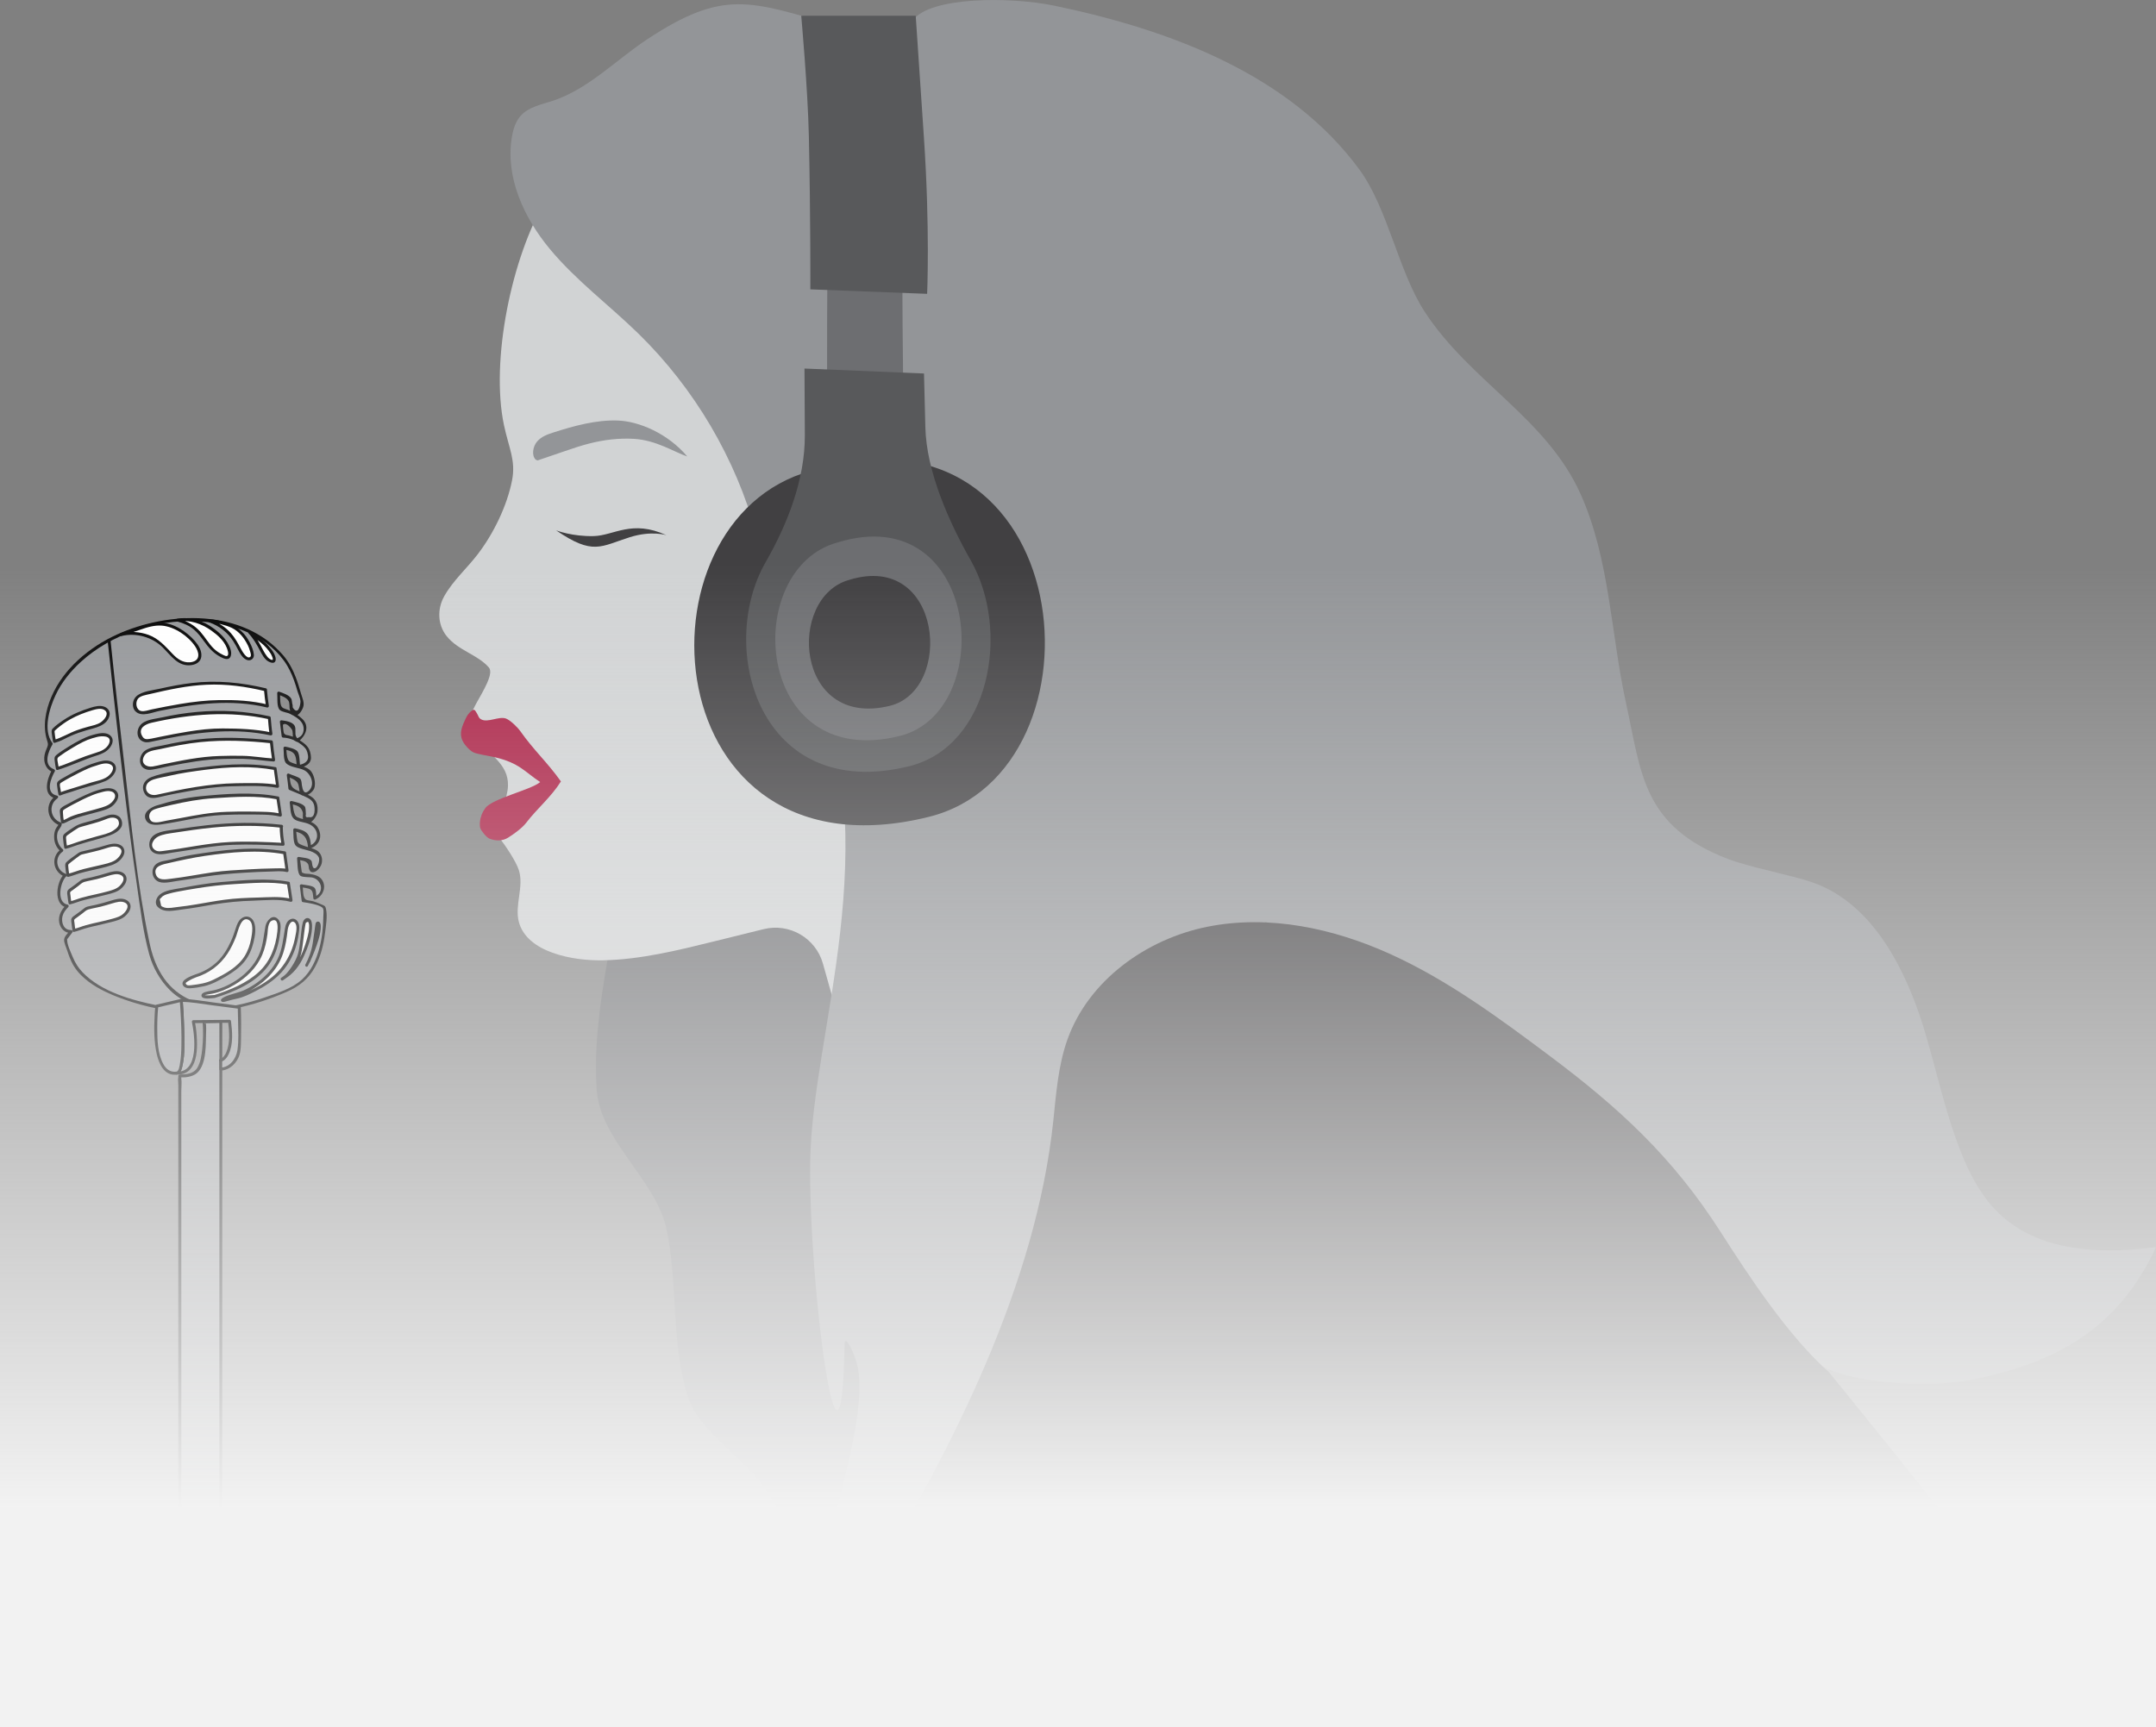 <svg width="468" height="375" viewBox="0 0 468 375" fill="none" xmlns="http://www.w3.org/2000/svg">
<rect x="0" y="0" width="468" height="375" fill="#808080" stroke="none"/>
<path d="M181.589 344.522C173.524 337.4 171.688 330.612 165.331 322.08C161.401 316.793 151.924 310.403 149.65 304.129C145.592 292.927 147.198 278.415 144.668 266.802C142.33 256.114 130.323 247.632 129.539 236.739C128.217 218.467 134.74 199.541 135.704 181.218C153.477 181.153 171.251 181.731 188.974 182.924C190.322 183.014 191.799 183.168 192.762 184.117C193.841 185.182 193.905 186.863 193.905 188.377C193.828 228.296 193.764 268.214 193.687 308.119C193.661 320.938 192.698 335.732 182.386 343.354" fill="#6D6E71"/>
<path d="M96.958 138.117C94.968 135.641 94.878 132.189 96.445 129.418C98.345 126.056 101.312 123.438 103.662 120.384C107.117 115.893 110.057 109.863 111.149 104.307C111.997 99.97 110.481 97.378 109.402 92.335C106.41 78.259 111.098 55.663 118.533 43.332C123.324 35.377 130.901 37.969 138.722 32.939C142.51 30.501 147.454 29.346 150.973 26.69C154.903 23.739 156.855 22.122 162.249 22.263C171.251 22.494 180.215 23.713 188.948 25.895C192.929 26.895 196.872 28.089 200.558 29.898C209.701 34.389 215.429 42.088 222.544 48.978C229.145 55.368 232.201 63.875 235.515 72.344C237.685 77.874 239.855 83.43 241.165 89.23C242.809 96.518 243.066 104.037 242.976 111.505C242.719 133.01 239.586 154.747 230.956 174.455C228.862 179.229 226.268 184.092 221.863 186.863C219.205 188.544 216.084 189.327 213.028 190.071C206.915 191.585 200.802 193.087 194.689 194.601L183.85 227.77L178.636 209.228C177.069 203.66 171.367 200.349 165.755 201.735C165.716 201.748 165.691 201.748 165.652 201.76C162.056 202.646 158.46 203.531 154.852 204.429C147.005 206.367 139.081 208.317 131.003 208.497C124.197 208.651 114.372 206.739 112.626 200.169C111.663 196.551 113.782 192.483 112.626 188.916C111.997 186.979 109.724 183.604 108.465 181.987C107.579 180.845 105.678 175.456 109.12 175.071C112.189 168.078 108.426 165.717 105.909 162.843C103.855 160.495 101.183 160.995 101.517 158.147C101.748 156.145 102.352 154.593 103.328 152.822C104.985 149.845 107.232 146.214 106.115 144.918C103.675 142.108 99.475 141.261 96.958 138.117Z" fill="#D1D3D4"/>
<path d="M144.667 116.201C144.667 116.201 141.457 115.136 136.705 116.638C130.348 118.652 128.73 120.628 120.716 115.149C120.716 115.149 124.222 116.522 128.923 116.394C133.289 116.265 137.142 112.763 144.667 116.201Z" fill="#414042"/>
<path d="M116.689 99.969C118.671 99.296 120.642 98.625 122.622 97.942C124.358 97.346 126.106 96.76 127.86 96.309C131.089 95.475 134.387 95.094 137.625 95.282C142.432 95.561 146.335 98.138 149.185 99.108C144.995 94.138 138.72 91.452 134.052 91.302C129.395 91.15 124.69 92.433 120.098 93.904C118.839 94.314 117.52 94.777 116.582 95.866C115.656 96.964 115.349 98.893 116.29 99.806" fill="#939598"/>
<path d="M181.589 5.647C162.852 0.206 157.125 -2.463 140.468 8.547C133.674 13.038 127.806 19.261 120.087 21.853C117.609 22.687 114.809 23.162 113.05 25.112C111.919 26.357 111.406 28.05 111.123 29.705C109.634 38.444 113.717 47.284 119.381 54.098C125.044 60.911 132.249 66.249 138.593 72.447C150.768 84.354 159.706 99.533 164.188 115.958C172.099 116.638 179.149 110.081 181.859 102.626C184.569 95.171 184.017 86.984 183.708 79.067C182.797 55.715 184.415 32.259 188.499 9.252" fill="#939598"/>
<path d="M229.029 1.271C254.098 6.493 279.975 16.206 295.103 36.839C301.255 45.231 303.566 58.96 309.255 67.686C319.144 82.84 335.711 90.782 343.108 107.296C349.452 121.462 349.632 137.501 352.958 152.655C356.284 167.808 356.464 179.382 375.163 186.529C379.619 188.236 388.775 189.994 393.283 191.534C405.445 195.678 412.521 208.266 416.682 220.404C420.843 232.542 423.514 250.635 431.451 260.733C439.978 271.575 454.31 272.525 468 270.78C459.832 288.384 446.399 296.07 427.315 299.676C418.968 301.254 401.245 300.613 394.208 295.878C386.836 290.925 380.954 286.601 377.461 278.44C367.804 255.87 348.489 237.136 326.182 226.858C303.875 216.58 283.673 202.928 274.812 200.182C263.511 204.429 249.359 203.223 241.242 212.153C238.507 215.169 236.85 218.993 235.489 222.829C228.593 242.294 228.002 263.402 222.865 283.393C214.402 316.357 193.918 344.996 171.046 370.21C174.899 354.786 178.751 339.35 182.591 323.927C184.351 316.895 187.574 304.308 186.251 297.187C185.622 293.761 183.375 289.616 183.336 291.733C182.617 331.485 175.464 279.518 175.875 252.085C176.311 223.432 192.75 184.13 176.054 143.596C168.978 126.402 191.375 126.453 194.124 108.079C195.947 95.85 191.671 79.901 192.724 67.865C194.008 53.161 190.566 42.973 196.063 27.216C198.13 21.275 194.586 9.611 198.156 4.44C201.726 -0.731 219.346 -0.782 229.029 1.271Z" fill="#939598"/>
<path d="M121.821 169.746C118.79 165.474 115.965 163.023 112.934 158.737C112.356 157.916 110.789 156.376 109.852 156.017C108.311 155.427 105.858 157.005 104.419 156.171C103.842 155.837 103.906 155.516 103.61 155.042C103.238 154.426 103.045 153.836 102.506 154.233C101.517 154.952 101.196 155.76 100.888 156.44C100.04 158.262 99.616 159.725 100.734 161.406C101.08 161.919 101.966 162.997 102.865 163.395C103.61 163.741 106.384 164.165 107.437 164.409C112.78 165.679 113.871 167.565 117.262 169.798C115.297 171.491 106.898 173.352 105.357 175.443C103.816 177.535 104.15 179.537 104.265 179.832C104.496 180.448 105.627 181.846 106.23 182.077C107.579 182.616 109.055 182.642 110.288 181.872C111.521 181.102 113.293 179.832 114.18 178.69C116.658 175.456 119.612 173.095 121.769 169.644" fill="#AA1D42"/>
<path d="M179.637 57.498L195.883 56.433C195.857 64.132 195.96 76.796 196.075 86.24L179.534 84.598C179.521 75.475 179.521 66.326 179.637 57.498Z" fill="#6D6E71"/>
<path d="M176.003 102.241C136.513 113.032 141.945 192.073 201.572 177.368C241.897 167.424 234.269 84.328 176.003 102.241Z" fill="#414042"/>
<path d="M166.191 122.065C170.956 113.763 174.731 104.101 174.706 94.516C174.693 89.782 174.654 84.906 174.628 80.017L200.57 81.095C200.673 84.688 200.776 88.537 200.865 92.707C201.071 102.305 205.977 113.314 210.716 121.655C219.448 137.027 214.825 162.06 197.359 166.359C164.817 174.378 155.506 140.696 166.191 122.065Z" fill="#58595B"/>
<path d="M181.782 117.78C160.785 123.515 163.572 167.616 195.266 159.802C216.713 154.516 212.758 108.259 181.782 117.78Z" fill="#6D6E71"/>
<path d="M184.376 125.889C170.699 129.623 172.523 158.326 193.16 153.245C207.12 149.806 204.539 119.691 184.376 125.889Z" fill="#414042"/>
<path d="M201.251 63.798L175.9 62.823C175.9 62.823 175.964 47.349 175.579 29.603C175.348 19.184 173.922 3.414 173.922 3.414H198.772C198.772 3.414 199.402 12.73 200.557 29.911C201.893 49.684 201.251 63.798 201.251 63.798Z" fill="#58595B"/>
<path d="M396.982 297.905C388.211 290.104 379.825 277.388 373.506 267.495C363.168 251.328 351.584 240.614 336.212 229.117C325.309 220.956 314.251 212.808 301.859 207.175C289.466 201.542 275.467 198.54 262.111 201.209C248.755 203.878 236.26 212.898 231.701 225.717C229.684 231.375 229.261 237.457 228.631 243.424C224.881 278.736 206.966 314.163 188.512 344.522C260.416 346.562 338.588 340.274 410.325 334.975C415.064 334.629 419.97 334.231 424.144 331.947C415.218 320.219 396.982 297.905 396.982 297.905Z" fill="#414042"/>
<path d="M13.046 178.895C11.916 178.6 10.979 177.484 10.812 176.213C10.645 174.943 11.248 173.634 12.25 173.07C11.184 173.006 10.426 171.71 10.439 170.542C10.452 169.374 11.004 168.322 11.569 167.347C10.542 167.09 9.9 165.82 9.925 164.652C9.951 163.498 10.491 162.458 11.056 161.509C10.234 160.572 10.041 159.173 10.054 157.89C10.195 146.971 21.291 138.772 29.908 136.488C33.286 135.589 40.015 132.856 51.715 136.128C54.887 137.014 58.136 139.336 60.537 141.761C62.733 143.968 63.825 146.56 64.737 149.653C64.955 150.384 65.16 151.102 65.379 151.834C65.546 152.424 65.725 153.078 65.481 153.617C65.353 153.9 65.135 154.105 64.955 154.349C64.698 154.695 64.467 155.17 64.056 155.157C63.773 155.157 63.529 154.901 63.414 154.618C63.298 154.336 63.273 154.015 63.234 153.707C63.183 153.168 63.08 152.629 62.964 152.103C62.939 152.001 62.913 151.911 62.862 151.821C62.797 151.706 62.695 151.629 62.592 151.564C61.937 151.115 61.218 150.769 60.486 150.538C60.576 151.359 60.64 152.18 60.704 153.002C60.717 153.232 60.666 153.694 60.82 153.887C60.974 154.079 61.449 154.105 61.667 154.169C62.952 154.567 64.184 155.26 65.25 156.171C65.559 156.427 65.854 156.723 66.034 157.082C66.368 157.749 66.303 158.583 65.982 159.238C65.674 159.892 65.148 160.38 64.595 160.803C64.39 160.752 64.184 160.533 63.979 160.482C63.915 159.61 63.825 158.878 63.709 158.006C63.696 157.89 63.671 157.775 63.619 157.672C63.555 157.557 63.44 157.48 63.324 157.415C62.618 157.018 61.847 156.787 61.064 156.723C61.192 157.762 61.321 158.801 61.449 159.841C63.106 159.789 64.685 160.752 66.085 161.791C66.368 161.996 66.65 162.227 66.817 162.548C66.945 162.792 66.997 163.074 67.048 163.344C67.112 163.69 67.164 164.024 67.228 164.37C67.267 164.601 67.305 164.845 67.228 165.063C67.177 165.217 67.061 165.332 66.958 165.435C66.368 166 65.61 166.346 64.814 166.41C64.66 165.409 64.505 164.409 64.338 163.408C63.568 162.907 62.72 162.574 61.834 162.42C61.911 163.074 61.988 163.741 62.065 164.396C62.091 164.652 62.065 165.114 62.181 165.345C62.297 165.589 62.476 165.602 62.733 165.692C63.876 166.115 65.006 166.526 66.149 166.949C66.483 167.077 66.83 167.206 67.112 167.45C67.742 168.001 67.883 168.989 67.973 169.862C68.011 170.272 68.05 170.683 67.934 171.068C67.69 171.825 66.894 172.133 66.201 172.364C66.008 172.428 65.777 172.479 65.61 172.351C65.469 172.236 65.43 172.03 65.392 171.838C65.263 171.029 65.135 170.208 64.993 169.4C64.159 169.092 63.337 168.72 62.541 168.284C62.695 169.259 62.81 170.234 62.9 171.222C63.902 171.645 64.904 172.082 65.905 172.505C66.535 172.775 67.164 173.044 67.742 173.442C67.909 173.557 68.076 173.686 68.191 173.852C68.397 174.148 68.461 174.532 68.512 174.905C68.615 175.636 68.705 176.419 68.371 177.047C68.23 177.304 68.024 177.509 67.832 177.715C67.446 178.1 66.958 178.523 66.445 178.343C66.342 178.305 66.239 178.241 66.188 178.138C66.162 178.074 66.149 178.01 66.149 177.933C66.098 177.176 66.034 176.431 65.982 175.674C65.969 175.559 65.957 175.431 65.905 175.341C65.854 175.264 65.764 175.212 65.687 175.161C64.904 174.725 64.056 174.417 63.208 174.237C63.324 174.956 63.44 175.674 63.555 176.393C63.619 176.816 63.594 177.381 63.979 177.612C64.467 177.92 65.225 177.958 65.764 178.138C66.38 178.343 66.984 178.574 67.588 178.857C67.87 178.985 68.14 179.139 68.371 179.357C69.013 179.96 69.18 180.961 69.154 181.859C69.142 182.244 69.103 182.642 68.885 182.924C68.769 183.078 68.602 183.194 68.448 183.309C68.063 183.579 67.665 183.861 67.202 183.938C67.177 183.104 66.971 182.27 66.637 181.513C66.586 181.397 66.535 181.295 66.457 181.192C66.355 181.076 66.226 180.987 66.098 180.91C65.43 180.525 64.711 180.268 63.979 180.153C64.017 180.82 64.082 181.474 64.184 182.129C64.236 182.449 64.287 182.77 64.338 183.091C64.377 183.386 64.428 183.399 64.698 183.502C65.905 183.925 67.1 184.348 68.307 184.772C68.525 184.849 68.731 184.926 68.923 185.067C69.116 185.221 69.27 185.439 69.386 185.67C69.707 186.35 69.707 187.184 69.386 187.839C69.064 188.493 68.448 188.942 67.767 189.006C67.716 189.006 67.677 189.006 67.626 188.981C67.575 188.942 67.549 188.865 67.536 188.801C67.421 188.275 67.356 187.723 67.344 187.184C67.344 187.12 67.344 187.043 67.305 186.992C67.267 186.94 67.215 186.927 67.164 186.915C66.38 186.697 65.597 186.504 64.801 186.337C64.955 187.454 65.109 188.557 65.263 189.673C65.276 189.725 65.276 189.763 65.302 189.802C65.34 189.866 65.417 189.879 65.494 189.879C66.419 189.956 67.344 190.02 68.243 190.276C68.628 190.379 69 190.533 69.321 190.803C69.809 191.239 70.066 191.945 70.053 192.625C70.028 193.715 69.321 194.716 68.371 194.986C68.281 194.382 68.204 193.767 68.114 193.164C68.101 193.099 68.088 193.022 68.05 192.971C67.999 192.907 67.922 192.881 67.844 192.868C67.035 192.676 66.213 192.483 65.404 192.304C65.533 193.382 65.661 194.459 65.803 195.537C67.408 195.743 68.987 196.256 70.451 197.051C70.451 197.051 71.607 210.781 63.26 214.566C55.323 218.172 45.216 221.38 32.297 218.21C19.365 215.041 16.758 210.563 15.846 208.664C14.934 206.765 14.241 203.865 14.241 203.865L15.46 202.261C14.33 202.479 13.239 201.247 13.149 199.977C13.059 198.707 13.74 197.526 14.6 196.731C13.393 196.679 12.815 194.832 12.815 193.51C12.815 192.188 13.2 190.777 14.176 190.046C13.136 189.763 12.276 188.737 12.121 187.582C11.954 186.414 12.507 185.208 13.431 184.669C11.8 183.463 11.608 180.499 13.059 179.165L13.046 178.895Z" fill="#939598"/>
<path d="M12.956 179.203C10.144 178.202 9.604 174.494 12.083 172.787C12.109 172.98 12.134 173.172 12.16 173.378C9.104 172.736 10.247 169.002 11.287 167.18C11.351 167.334 11.415 167.488 11.479 167.655C10.375 167.231 9.746 166.269 9.617 165.089C9.527 164.255 9.746 163.446 10.067 162.689C10.414 161.855 10.529 161.688 10.234 160.803C9.219 157.736 9.887 154.285 11.133 151.359C13.74 145.2 19.378 140.517 25.349 137.784C36.625 132.638 52.768 132.138 61.449 142.262C62.669 143.686 63.542 145.341 64.21 147.073C64.66 148.228 64.994 149.434 65.353 150.628C65.584 151.423 66.034 152.398 65.88 153.245C65.739 154.041 64.827 155.581 63.864 155.401C63.209 155.285 63.093 154.657 62.939 154.144C62.759 153.54 62.952 152.706 62.618 152.155C62.168 151.423 61.102 151.077 60.358 150.807C60.499 150.705 60.627 150.602 60.768 150.499C60.846 151.308 60.743 152.36 60.987 153.117C61.218 153.823 61.796 153.848 62.425 154.092C63.568 154.541 64.685 155.209 65.584 156.055C67.292 157.672 66.381 159.712 64.788 161.008C64.672 161.098 64.531 161.124 64.403 161.06C63.645 160.662 63.684 160.764 63.581 159.956C63.53 159.507 63.581 158.93 63.427 158.506C63.337 158.275 62.13 156.658 61.423 157.351C61.372 157.403 61.526 159.045 61.655 159.225C61.989 159.661 62.194 159.558 62.721 159.687C63.671 159.918 64.544 160.392 65.34 160.918C66.74 161.842 67.382 162.638 67.498 164.383C67.601 165.858 66.175 166.526 64.852 166.731C64.698 166.757 64.493 166.693 64.454 166.513C64.339 165.782 64.352 164.793 64.082 164.101C63.684 163.087 62.656 162.933 61.719 162.74C61.86 162.638 61.989 162.535 62.13 162.433C62.207 163.074 62.194 163.793 62.361 164.409C62.579 165.281 62.836 165.409 63.645 165.705C64.763 166.115 66.329 166.385 67.254 167.18C68.166 167.976 68.615 170.016 68.217 171.158C67.922 172.005 66.406 173.147 65.494 172.659C65.019 172.402 65.032 171.774 64.955 171.312C64.775 170.285 64.775 169.888 63.889 169.31C63.44 169.015 62.836 168.823 62.361 168.566C62.515 168.45 62.669 168.322 62.836 168.207C63.029 169.49 62.849 170.696 64.043 171.376C65.122 171.979 66.368 172.261 67.447 172.89C68.692 173.621 69.09 174.879 68.898 176.316C68.769 177.266 67.549 179.139 66.342 178.651C65.957 178.497 65.944 178.266 65.816 177.933C65.623 177.419 65.854 176.765 65.687 176.239C65.276 174.982 64.197 174.815 63.093 174.545C63.221 174.417 63.363 174.276 63.491 174.148C63.607 174.853 63.632 175.713 63.851 176.393C64.082 177.137 64.21 177.355 65.148 177.663C65.52 177.792 65.905 177.856 66.278 177.984C67.292 178.331 68.448 178.728 69 179.703C70.118 181.667 69.322 183.579 67.267 184.246C67.048 184.31 66.881 184.13 66.856 183.938C66.702 181.872 65.944 180.897 63.864 180.473C64.005 180.371 64.133 180.268 64.274 180.165C64.313 180.794 64.377 181.436 64.467 182.064C64.608 183.027 64.711 183.142 65.661 183.527C66.625 183.925 67.819 184.105 68.718 184.618C69.732 185.195 70.105 186.414 69.809 187.531C69.604 188.313 68.602 189.596 67.652 189.34C67.344 189.25 67.382 189.199 67.203 188.916C66.881 188.403 67.177 187.941 66.74 187.428C66.252 186.851 65.405 186.838 64.685 186.671C64.814 186.543 64.955 186.401 65.084 186.273C65.199 187.107 65.315 187.941 65.43 188.775C65.533 189.519 65.456 189.417 66.021 189.622C66.329 189.738 66.791 189.699 67.125 189.738C68.089 189.879 69.18 190.084 69.809 190.905C71.004 192.471 70.105 194.613 68.422 195.306C68.281 195.371 68.05 195.242 68.024 195.088C67.922 194.344 67.999 193.561 67.447 193.151C66.946 192.791 65.88 192.753 65.289 192.612C65.43 192.509 65.559 192.406 65.7 192.304C65.803 193.112 65.674 194.832 66.393 195.306C66.753 195.537 67.549 195.55 67.973 195.678C68.512 195.845 69.039 196.038 69.553 196.269C70.4 196.641 70.606 196.628 70.76 197.334C71.106 198.925 70.76 200.991 70.554 202.582C70.233 205.122 69.617 207.676 68.384 209.947C66.971 212.564 64.917 214.168 62.233 215.349C54.9 218.544 47.078 220.353 39.052 219.66C34.429 219.262 29.818 218.133 25.491 216.452C22.96 215.464 20.444 214.233 18.376 212.449C17.194 211.435 16.193 210.229 15.525 208.818C15.127 207.984 14.819 207.111 14.536 206.226C14.343 205.623 13.881 204.673 13.919 204.019C13.958 203.3 14.716 202.659 15.152 202.081C15.242 202.248 15.332 202.402 15.435 202.569C14.074 202.62 13.085 201.581 12.854 200.285C12.584 198.822 13.354 197.488 14.356 196.487C14.408 196.666 14.446 196.846 14.497 197.026C11.479 196.474 12.263 191.29 13.932 189.802C13.984 189.981 14.022 190.161 14.074 190.341C11.467 189.391 10.966 185.978 13.252 184.374C13.226 184.541 13.213 184.708 13.188 184.874C12.25 184.079 11.762 182.963 11.749 181.744C11.736 181.128 11.839 180.512 12.096 179.96C12.25 179.614 12.725 179.177 12.789 178.805C12.867 178.395 13.483 178.574 13.406 178.972C13.277 179.678 12.635 180.101 12.468 180.845C12.173 182.167 12.622 183.54 13.65 184.413C13.817 184.554 13.74 184.81 13.586 184.913C11.762 186.196 12.186 188.955 14.253 189.712C14.459 189.789 14.587 190.071 14.395 190.251C13.123 191.38 12.134 195.948 14.677 196.41C14.921 196.448 14.973 196.782 14.819 196.949C14.266 197.501 13.778 198.116 13.573 198.899C13.239 200.182 13.765 201.991 15.448 201.927C15.666 201.914 15.871 202.21 15.73 202.415C15.461 202.761 15.204 203.108 14.934 203.454C14.69 203.762 14.575 203.967 14.575 203.916C14.523 205.058 15.358 206.726 15.782 207.766C16.295 209.023 17.002 210.152 17.952 211.14C22.023 215.362 28.65 217.171 34.198 218.3C41.967 219.878 49.865 219.185 57.34 216.606C60.114 215.644 63.414 214.656 65.61 212.616C67.536 210.832 68.654 208.369 69.322 205.867C69.912 203.647 70.156 201.35 70.182 199.053C70.182 198.553 70.31 197.783 70.143 197.308C69.861 196.461 66.689 195.999 65.713 195.858C65.559 195.832 65.495 195.678 65.482 195.55C65.353 194.472 65.225 193.394 65.084 192.317C65.058 192.099 65.315 191.97 65.494 192.009C66.124 192.15 67.768 192.24 68.256 192.74C68.705 193.202 68.602 194.331 68.679 194.921C68.551 194.844 68.41 194.767 68.281 194.703C70.503 193.779 69.861 191.072 67.883 190.546C67.267 190.379 65.777 190.546 65.212 190.148C64.48 189.635 64.608 187.287 64.493 186.453C64.454 186.209 64.621 186.004 64.891 186.055C65.648 186.222 67.125 186.222 67.601 186.902C67.819 187.21 67.665 188.634 68.371 188.506C69.013 188.39 69.463 186.735 69.219 186.196C68.872 185.413 68.05 185.041 67.318 184.772C66.496 184.49 64.711 184.246 64.146 183.54C63.607 182.86 63.709 180.999 63.658 180.153C63.645 179.934 63.876 179.806 64.069 179.845C64.916 180.024 66.149 180.294 66.74 181.025C67.357 181.782 67.459 183.001 67.536 183.938C67.395 183.835 67.267 183.733 67.125 183.63C69.18 182.963 69.411 180.461 67.626 179.229C66.599 178.523 65.392 178.574 64.3 178.1C62.887 177.484 63.119 175.636 62.9 174.314C62.862 174.071 63.041 173.852 63.298 173.917C64.082 174.109 65.61 174.404 66.149 175.097C66.278 175.264 66.265 175.469 66.329 175.662C66.355 176.034 66.381 176.419 66.406 176.791C66.265 177.343 66.471 177.548 67.035 177.407C68.281 177.689 68.345 176.201 68.268 175.328C68.178 174.212 67.639 173.673 66.702 173.185C65.43 172.544 64.069 172.043 62.759 171.479C62.656 171.427 62.605 171.312 62.605 171.196C62.515 170.247 62.399 169.297 62.258 168.348C62.22 168.078 62.464 167.847 62.733 167.988C63.324 168.296 64.814 168.643 65.186 169.105C65.494 169.477 65.456 170.042 65.533 170.516C65.674 171.376 65.982 172.736 67.1 171.633C68.435 170.311 67.472 168.014 66.098 167.257C64.968 166.641 62.99 166.641 62.091 165.692C61.475 165.037 61.642 163.254 61.539 162.42C61.513 162.202 61.757 162.073 61.95 162.112C62.579 162.24 64.159 162.561 64.596 163.177C65.084 163.87 65.019 165.486 65.148 166.32C65.019 166.243 64.878 166.166 64.75 166.102C65.995 165.91 67.087 165.358 66.843 163.947C66.702 163.1 66.496 162.587 65.828 161.996C64.647 160.957 63.042 160.2 61.462 160.149C61.269 160.149 61.167 160.007 61.141 159.828C61.013 158.788 60.884 157.749 60.756 156.71C60.73 156.556 60.923 156.376 61.077 156.389C61.937 156.492 63.478 156.697 63.953 157.569C64.326 158.262 63.928 159.289 64.287 159.943C64.57 160.457 64.531 160.277 64.994 160.033C66.047 159.481 66.111 157.954 65.623 157.095C65.084 156.12 63.928 155.465 62.939 154.978C62.322 154.67 61.334 154.618 60.794 154.195C59.985 153.553 60.28 151.398 60.178 150.487C60.152 150.281 60.396 150.114 60.589 150.179C61.385 150.461 62.682 150.859 63.17 151.616C63.44 152.039 63.337 152.591 63.504 153.04C63.568 153.207 63.478 153.515 63.581 153.669C64.788 155.465 65.225 152.912 65.225 152.334C65.225 151.641 64.737 150.641 64.544 149.973C64.326 149.216 64.095 148.459 63.825 147.715C63.273 146.201 62.579 144.725 61.616 143.417C57.185 137.411 49.711 135.192 42.571 134.884C33.774 134.499 24.052 137.745 17.554 143.699C15.319 145.739 13.38 148.138 12.083 150.884C10.735 153.733 9.271 158.545 11.377 161.329C11.441 161.419 11.428 161.56 11.377 161.65C10.504 163.151 9.296 166.102 11.698 167.013C11.89 167.09 12.006 167.296 11.89 167.488C11.069 168.938 9.733 172.197 12.391 172.749C12.687 172.813 12.674 173.185 12.468 173.339C10.439 174.725 10.902 177.766 13.188 178.574C13.521 178.728 13.354 179.344 12.956 179.203Z" fill="black"/>
<path d="M62.605 191.765C62.772 192.92 63.016 194.331 63.183 195.486C61.706 195.05 60.178 195.088 58.675 195.127C57.455 195.165 56.235 195.191 55.002 195.229C53.538 195.268 52.061 195.306 50.61 195.46C45.422 195.999 41.428 197.205 35.97 197.449C35.661 197.462 34.21 196.795 34.159 196.166C34.095 195.435 34.531 194.639 35.238 194.267C35.828 193.946 36.188 193.844 36.83 193.677C38.718 193.164 44.15 192.355 44.946 192.201C47.515 191.739 53.345 191.508 56.017 191.444C58.2 191.38 60.422 191.316 62.605 191.765Z" fill="white"/>
<path d="M62.913 191.675C63.093 192.92 63.311 194.164 63.491 195.396C63.529 195.627 63.35 195.858 63.093 195.794C60.499 195.114 57.648 195.473 55.002 195.55C52.087 195.627 49.249 195.897 46.372 196.371C44.06 196.756 41.762 197.205 39.437 197.475C37.768 197.68 35.739 198.245 34.339 197C33.427 196.192 33.864 194.909 34.724 194.203C35.88 193.253 37.832 193.087 39.257 192.817C42.16 192.278 45.088 191.752 48.029 191.508C52.78 191.11 57.981 190.584 62.695 191.444C63.106 191.521 62.926 192.137 62.528 192.06C58.726 191.354 54.681 191.739 50.841 191.957C48.106 192.111 45.422 192.432 42.712 192.868C41.286 193.099 39.861 193.33 38.448 193.613C37.858 193.728 37.267 193.856 36.676 194.023C36.085 194.19 35.43 194.37 35.032 194.87C34.917 194.986 34.801 195.101 34.673 195.217C34.775 195.704 34.878 196.179 34.981 196.666C35.096 196.82 35.52 196.987 35.7 197.039C36.56 197.295 37.781 197 38.667 196.91C39.977 196.769 41.274 196.577 42.571 196.358C44.613 196.025 46.642 195.627 48.684 195.358C51.136 195.024 53.577 194.934 56.042 194.87C58.444 194.806 60.91 194.562 63.26 195.165C63.131 195.294 62.99 195.435 62.862 195.563C62.682 194.318 62.464 193.074 62.284 191.842C62.232 191.444 62.849 191.264 62.913 191.675Z" fill="black"/>
<path d="M61.783 185.17C61.963 186.35 62.142 187.839 62.322 189.032C60.922 188.583 49.66 189.288 46.462 189.699C45.537 189.815 38.435 191.098 35.726 191.277C35.353 191.303 34.968 191.316 34.596 191.187C33.568 190.828 33.067 189.25 33.684 188.313C34.185 187.531 35.161 187.389 36.034 187.21C38.037 186.786 39.707 186.247 41.62 185.965C48.401 184.939 54.964 183.874 61.783 185.17Z" fill="white"/>
<path d="M62.091 185.08C62.271 186.363 62.438 187.646 62.63 188.942C62.669 189.173 62.489 189.404 62.232 189.34C61.154 189.045 59.844 189.199 58.739 189.224C56.839 189.263 54.925 189.365 53.024 189.481C50.096 189.661 47.194 189.892 44.304 190.366C42.314 190.7 40.336 191.021 38.333 191.29C37.1 191.457 35.199 192.009 34.082 191.252C32.81 190.392 32.772 188.39 34.018 187.518C34.84 186.94 36.047 186.876 36.997 186.645C38.5 186.286 39.989 185.888 41.518 185.632C48.234 184.541 55.105 183.63 61.86 184.849C62.271 184.926 62.091 185.542 61.693 185.465C55.94 184.425 50.161 185.003 44.433 185.837C41.787 186.222 39.245 186.786 36.65 187.377C35.392 187.659 33.221 188.018 33.838 189.853C34.3 191.226 35.88 190.944 36.997 190.803C40.079 190.443 43.11 189.84 46.179 189.391C48.774 189.019 51.419 188.904 54.039 188.75C55.837 188.647 57.635 188.57 59.433 188.544C60.383 188.531 61.462 188.442 62.399 188.698C62.271 188.827 62.13 188.968 62.001 189.096C61.821 187.813 61.654 186.53 61.462 185.234C61.423 184.849 62.04 184.682 62.091 185.08Z" fill="black"/>
<path d="M61.064 179.524C61.064 180.768 61.179 182.09 61.462 183.309C59.317 183.194 57.494 183.155 55.349 183.04C54.129 182.975 49.596 183.091 48.53 183.219C44.022 183.758 39.232 184.605 34.724 185.144C34.197 185.208 33.106 184.823 32.875 184.156C32.528 183.155 32.888 181.936 33.761 181.513C34.621 181.102 35.841 180.768 36.792 180.614C45.255 179.293 52.254 178.369 61.141 179.383" fill="white"/>
<path d="M61.385 179.524C61.398 180.768 61.513 181.987 61.77 183.219C61.809 183.412 61.68 183.643 61.462 183.63C57.802 183.437 54.154 183.283 50.495 183.425C46.115 183.591 41.775 184.515 37.434 185.118C36.06 185.311 34.197 185.927 33.016 184.887C32.156 184.13 32.258 182.565 32.977 181.744C34.12 180.422 36.676 180.319 38.269 180.076C40.465 179.742 42.673 179.421 44.882 179.177C50.302 178.561 55.709 178.472 61.141 179.075C61.552 179.113 61.552 179.768 61.141 179.716C56.055 179.152 50.957 179.19 45.871 179.716C43.213 179.986 40.567 180.371 37.922 180.781C36.727 180.961 35.379 181.089 34.287 181.654C33.324 182.154 32.297 183.655 33.684 184.579C34.313 184.99 35.071 184.797 35.752 184.708C40.439 184.117 45.126 183.052 49.852 182.821C53.718 182.629 57.571 182.796 61.436 183.001C61.333 183.142 61.231 183.271 61.128 183.412C60.858 182.129 60.73 180.845 60.717 179.549C60.743 179.113 61.385 179.113 61.385 179.524Z" fill="black"/>
<path d="M60.306 173.249C60.46 174.404 60.704 175.816 60.871 176.983C59.394 176.547 57.866 176.765 56.363 176.611C54.398 176.419 48.453 176.547 46.989 176.701C41.8 177.214 39.257 178.138 33.645 178.857C33.337 178.895 31.886 178.202 31.834 177.561C31.77 176.829 32.207 176.047 32.913 175.662C33.504 175.341 33.864 175.251 34.506 175.071C36.394 174.558 41.877 173.378 42.686 173.288C45.691 172.954 50.443 172.736 53.384 172.685C55.708 172.659 58.123 172.8 60.306 173.249Z" fill="white"/>
<path d="M60.614 173.159C60.794 174.404 61 175.649 61.179 176.893C61.218 177.124 61.038 177.355 60.781 177.291C58.662 176.765 56.209 176.868 54.013 176.842C52.1 176.816 50.186 176.855 48.273 176.945C43.816 177.15 39.476 178.343 35.071 178.985C33.902 179.152 32.156 179.28 31.591 177.869C30.974 176.329 32.823 175.264 33.979 174.892C36.984 173.955 40.298 173.198 43.444 172.89C48.979 172.351 54.899 171.876 60.396 172.941C60.807 173.018 60.627 173.634 60.229 173.557C55.721 172.685 51.021 173.006 46.462 173.301C43.264 173.506 40.272 174.058 37.151 174.776C36.445 174.943 35.739 175.097 35.045 175.277C34.75 175.354 34.454 175.418 34.172 175.508C33.825 175.623 33.401 175.739 33.093 175.944C32.387 176.419 32.143 177.355 32.682 178.1C33.337 178.998 35.264 178.318 36.137 178.177C37.151 178.01 38.166 177.817 39.18 177.625C42.494 176.983 45.794 176.367 49.185 176.265C51.06 176.2 52.947 176.175 54.835 176.213C56.852 176.265 59.009 176.188 60.961 176.675C60.833 176.804 60.691 176.945 60.563 177.073C60.383 175.828 60.178 174.584 59.998 173.339C59.934 172.929 60.55 172.749 60.614 173.159Z" fill="black"/>
<path d="M59.715 166.872C59.895 168.053 60.075 169.541 60.255 170.734C57.648 170.26 47.4 170.17 43.804 170.94C42.892 171.132 37.151 172.03 33.658 172.967C33.299 173.07 32.901 173.005 32.528 172.877C31.501 172.518 31 170.94 31.616 170.003C32.117 169.22 33.132 168.912 33.992 168.733C35.996 168.309 37.986 167.758 39.887 167.475C46.681 166.462 52.883 165.576 59.715 166.872Z" fill="white"/>
<path d="M60.024 166.782C60.204 168.065 60.37 169.349 60.563 170.645C60.602 170.901 60.422 171.081 60.165 171.042C56.916 170.491 53.449 170.645 50.174 170.722C47.014 170.799 43.984 171.222 40.889 171.787C38.795 172.159 36.702 172.556 34.634 173.057C33.247 173.39 31.835 173.48 31.218 171.902C30.64 170.401 31.552 169.195 32.965 168.681C35.533 167.745 38.487 167.347 41.184 166.962C47.387 166.051 53.59 165.435 59.806 166.564C60.216 166.641 60.037 167.257 59.639 167.18C54.604 166.256 49.557 166.487 44.51 167.142C41.929 167.475 39.348 167.834 36.818 168.425C35.675 168.694 34.455 168.874 33.337 169.233C32.541 169.503 31.745 170.029 31.694 170.965C31.616 172.223 32.862 172.8 33.941 172.569C39.707 171.286 45.383 170.144 51.304 170.054C54.283 170.016 57.404 169.913 60.358 170.414C60.229 170.542 60.088 170.683 59.96 170.811C59.78 169.528 59.613 168.245 59.42 166.949C59.343 166.551 59.96 166.385 60.024 166.782Z" fill="black"/>
<path d="M58.907 161.06C59.035 162.33 59.176 163.78 59.395 165.012C57.25 164.896 55.529 164.563 53.384 164.447C52.164 164.383 46.706 164.434 45.653 164.563C41.145 165.101 37.537 165.807 32.657 166.846C32.13 166.962 31.026 166.539 30.807 165.858C30.486 164.845 30.884 163.754 31.694 163.215C32.503 162.676 33.787 162.548 34.724 162.317C43.663 160.161 50.764 160.161 58.907 161.06Z" fill="white"/>
<path d="M59.227 161.06C59.356 162.356 59.497 163.639 59.703 164.922C59.728 165.114 59.626 165.345 59.394 165.332C57.224 165.191 55.067 164.806 52.883 164.755C51.407 164.716 49.93 164.742 48.453 164.781C44.523 164.858 40.657 165.563 36.805 166.32C35.546 166.577 34.288 166.898 33.016 167.103C32.4 167.206 31.86 167.18 31.308 166.846C30.152 166.154 30.165 164.563 30.91 163.549C31.886 162.227 34.005 162.15 35.469 161.817C37.871 161.265 40.311 160.841 42.764 160.559C48.145 159.943 53.551 160.161 58.919 160.739C59.33 160.777 59.33 161.419 58.919 161.38C53.795 160.829 48.645 160.598 43.496 161.124C40.555 161.419 37.691 161.996 34.827 162.625C33.633 162.894 31.912 162.959 31.27 164.178C30.448 165.73 31.758 166.628 33.119 166.423C33.812 166.32 34.493 166.128 35.174 165.987C39.27 165.14 43.47 164.255 47.657 164.139C49.326 164.088 50.995 164.062 52.665 164.101C54.913 164.139 57.147 164.55 59.394 164.691C59.292 164.832 59.189 164.96 59.086 165.101C58.868 163.767 58.727 162.42 58.585 161.072C58.547 160.649 59.189 160.649 59.227 161.06Z" fill="black"/>
<path d="M58.444 155.837C58.572 157.108 58.598 158.108 58.816 159.34C54.257 158.314 46.192 158.442 45.126 158.557C40.619 159.096 37.01 159.802 32.13 160.841C31.603 160.957 30.499 160.533 30.281 159.853C29.96 158.84 30.358 157.749 31.167 157.21C31.976 156.671 33.26 156.543 34.198 156.312C43.136 154.169 51.381 154.246 58.444 155.837Z" fill="white"/>
<path d="M58.765 155.837C58.868 156.979 58.945 158.121 59.125 159.263C59.163 159.507 58.983 159.712 58.727 159.661C51.278 158.044 43.65 158.853 36.265 160.328C35.084 160.559 33.915 160.816 32.746 161.06C32.027 161.214 31.424 161.252 30.769 160.854C29.626 160.174 29.613 158.557 30.371 157.557C31.385 156.184 33.684 156.107 35.199 155.76C37.678 155.208 40.182 154.811 42.712 154.58C48.003 154.092 53.333 154.387 58.534 155.529C58.932 155.619 58.765 156.235 58.367 156.145C49.852 154.285 41.364 154.99 32.926 156.915C31.552 157.223 29.985 158.07 30.794 159.687C31.282 160.662 31.848 160.533 32.849 160.367C33.453 160.264 34.044 160.11 34.647 159.995C36.676 159.571 38.718 159.186 40.76 158.853C43.303 158.442 45.782 158.147 48.363 158.16C51.882 158.173 55.477 158.288 58.919 159.032C58.791 159.161 58.65 159.302 58.521 159.43C58.328 158.237 58.251 157.043 58.149 155.837C58.084 155.427 58.727 155.427 58.765 155.837Z" fill="black"/>
<path d="M57.622 149.768C57.751 151.038 57.828 152.065 58.046 153.284C55.863 152.745 54.026 152.45 51.882 152.334C50.662 152.27 45.203 152.321 44.15 152.45C39.643 152.989 36.034 153.694 31.154 154.734C30.627 154.849 29.523 154.426 29.305 153.746C28.984 152.732 29.202 151.783 30.011 151.244C30.82 150.705 32.284 150.435 33.222 150.217C42.16 148.061 48.376 147.51 57.622 149.768Z" fill="white"/>
<path d="M57.943 149.768C58.059 150.923 58.161 152.065 58.354 153.207C58.393 153.451 58.213 153.669 57.956 153.605C50.212 151.731 42.263 152.796 34.57 154.362C33.093 154.657 30.82 155.722 29.485 154.516C28.521 153.656 28.701 151.949 29.639 151.141C30.91 150.05 33.157 149.883 34.724 149.524C37.01 149.011 39.309 148.562 41.633 148.292C47.066 147.651 52.421 148.177 57.725 149.447C58.123 149.55 57.956 150.166 57.558 150.063C53.397 149.062 49.159 148.472 44.87 148.664C40.722 148.844 36.663 149.717 32.631 150.666C31.835 150.859 30.461 151.038 29.947 151.706C29.318 152.527 29.536 154.182 30.692 154.387C31.36 154.503 32.258 154.169 32.913 154.028C34.968 153.605 37.023 153.194 39.091 152.848C41.942 152.373 44.741 152.039 47.618 152.001C51.201 151.949 54.63 152.116 58.136 152.976C58.008 153.104 57.866 153.245 57.738 153.374C57.545 152.18 57.417 150.974 57.301 149.768C57.263 149.357 57.905 149.37 57.943 149.768Z" fill="black"/>
<path d="M16.064 202.017C16.436 201.94 16.796 201.812 17.155 201.683C19.737 200.76 22.472 200.413 25.092 199.605C25.644 199.438 26.183 199.246 26.659 198.912C27.134 198.578 27.84 197.796 27.969 197.18C28.033 196.897 28.033 196.589 27.917 196.32C27.763 195.974 27.455 195.768 27.134 195.627C25.978 195.14 24.411 195.807 23.243 196.14C21.933 196.512 20.597 196.846 19.261 197.103C19.095 197.141 18.915 197.167 18.761 197.244C18.594 197.321 18.452 197.449 18.311 197.565C17.566 198.206 16.706 198.732 15.961 199.374C15.91 199.425 15.845 199.464 15.82 199.541C15.781 199.643 15.807 199.759 15.82 199.874C15.858 200.58 15.948 201.388 16.064 202.017Z" fill="white"/>
<path d="M15.974 201.709C16.899 201.504 17.785 201.106 18.697 200.862C19.647 200.593 20.61 200.388 21.573 200.169C22.498 199.964 23.423 199.746 24.347 199.489C25.233 199.246 26.171 198.989 26.852 198.322C27.468 197.719 28.226 196.564 27.134 195.986C26.312 195.55 25.246 195.884 24.412 196.128C23.577 196.384 22.742 196.628 21.894 196.846C20.995 197.077 20.058 197.205 19.172 197.462C18.671 197.603 18.299 198.014 17.888 198.322C17.477 198.63 17.053 198.925 16.642 199.246C16.501 199.361 16.167 199.528 16.115 199.72C16.064 199.874 16.154 200.208 16.167 200.375C16.218 200.901 16.282 201.427 16.372 201.94C16.449 202.338 15.833 202.518 15.756 202.107C15.666 201.632 15.602 201.157 15.55 200.67C15.512 200.298 15.37 199.746 15.537 199.387C15.691 199.04 16.167 198.796 16.449 198.578C16.937 198.206 17.438 197.873 17.913 197.488C18.26 197.205 18.555 196.949 19.005 196.833C19.57 196.679 20.161 196.602 20.739 196.461C21.894 196.192 23.024 195.871 24.155 195.524C25.041 195.255 26.043 194.973 26.98 195.229C27.776 195.447 28.393 196.051 28.341 196.91C28.29 197.731 27.686 198.476 27.07 198.989C26.261 199.656 25.195 199.926 24.193 200.182C22.87 200.541 21.522 200.811 20.199 201.132C19.531 201.286 18.876 201.465 18.221 201.658C17.528 201.863 16.86 202.158 16.154 202.312C15.743 202.428 15.576 201.812 15.974 201.709Z" fill="black"/>
<path d="M15.178 196.038C15.55 195.961 15.91 195.832 16.27 195.704C18.851 194.78 21.586 194.434 24.206 193.625C24.758 193.459 25.298 193.266 25.773 192.933C26.248 192.599 26.954 191.816 27.083 191.2C27.147 190.918 27.147 190.61 27.032 190.341C26.877 189.994 26.569 189.789 26.248 189.648C25.092 189.16 23.526 189.827 22.357 190.161C21.047 190.533 19.711 190.867 18.376 191.123C18.209 191.162 18.029 191.187 17.875 191.264C17.708 191.341 17.567 191.47 17.425 191.585C16.68 192.227 15.82 192.753 15.075 193.394C15.024 193.446 14.96 193.484 14.934 193.561C14.895 193.664 14.921 193.779 14.934 193.895C14.973 194.588 15.062 195.396 15.178 196.038Z" fill="white"/>
<path d="M15.101 195.73C16.026 195.524 16.912 195.127 17.824 194.883C18.774 194.613 19.737 194.408 20.7 194.19C21.625 193.985 22.55 193.767 23.474 193.51C24.36 193.266 25.298 193.01 25.979 192.342C26.595 191.739 27.353 190.584 26.261 190.007C25.439 189.571 24.373 189.904 23.538 190.148C22.704 190.405 21.869 190.649 21.021 190.867C20.122 191.098 19.185 191.226 18.299 191.483C17.798 191.624 17.425 192.034 17.015 192.342C16.604 192.65 16.18 192.945 15.769 193.266C15.627 193.382 15.294 193.548 15.242 193.741C15.191 193.895 15.281 194.229 15.294 194.395C15.345 194.921 15.409 195.447 15.499 195.961C15.576 196.359 14.96 196.538 14.883 196.128C14.793 195.653 14.729 195.178 14.677 194.69C14.639 194.318 14.497 193.767 14.664 193.407C14.819 193.061 15.294 192.817 15.576 192.599C16.064 192.227 16.565 191.893 17.04 191.508C17.387 191.226 17.682 190.969 18.132 190.854C18.697 190.7 19.288 190.623 19.866 190.482C21.021 190.212 22.151 189.892 23.282 189.545C24.168 189.276 25.169 188.993 26.107 189.25C26.903 189.468 27.52 190.071 27.468 190.931C27.417 191.752 26.813 192.496 26.197 193.01C25.388 193.677 24.322 193.946 23.32 194.203C21.997 194.562 20.649 194.832 19.326 195.152C18.658 195.306 18.003 195.486 17.348 195.678C16.655 195.884 15.987 196.179 15.281 196.333C14.87 196.435 14.69 195.82 15.101 195.73Z" fill="black"/>
<path d="M14.742 190.046C15.114 189.969 15.473 189.84 15.833 189.712C18.414 188.788 21.15 188.442 23.77 187.633C24.322 187.466 24.861 187.274 25.336 186.94C25.812 186.607 26.518 185.824 26.646 185.208C26.71 184.926 26.71 184.618 26.595 184.348C26.441 184.002 26.133 183.797 25.812 183.656C24.656 183.168 23.089 183.835 21.92 184.169C20.61 184.541 17.593 185.195 17.425 185.272C17.259 185.349 15.371 186.761 14.626 187.402C14.575 187.454 14.51 187.492 14.485 187.569C14.446 187.672 14.472 187.787 14.485 187.903C14.536 188.596 14.626 189.404 14.742 190.046Z" fill="white"/>
<path d="M14.651 189.738C15.833 189.468 16.963 188.98 18.144 188.685C19.287 188.39 20.443 188.159 21.586 187.877C22.703 187.608 24 187.389 24.989 186.773C25.799 186.273 27.134 184.708 25.811 184.015C24.848 183.502 23.577 184.002 22.613 184.297C21.894 184.528 21.162 184.708 20.43 184.887C19.698 185.067 18.953 185.234 18.221 185.413C17.823 185.503 17.605 185.542 17.335 185.734C16.68 186.196 16.038 186.697 15.409 187.184C15.268 187.3 15.101 187.415 14.972 187.543C14.767 187.736 14.793 187.826 14.818 188.108C14.87 188.737 14.934 189.353 15.049 189.968C15.126 190.366 14.51 190.546 14.433 190.135C14.33 189.558 14.253 188.98 14.202 188.403C14.163 187.954 14.06 187.543 14.407 187.197C15.024 186.594 15.794 186.093 16.488 185.58C16.873 185.298 17.194 185.016 17.656 184.9C18.453 184.695 19.262 184.528 20.058 184.336C20.995 184.105 21.907 183.861 22.832 183.579C23.872 183.258 25.118 182.924 26.145 183.476C27.044 183.951 27.224 184.964 26.762 185.824C26.235 186.812 25.311 187.454 24.27 187.826C22.78 188.352 21.201 188.647 19.66 189.006C18.851 189.199 18.029 189.391 17.233 189.622C16.436 189.853 15.653 190.199 14.844 190.379C14.42 190.443 14.253 189.827 14.651 189.738Z" fill="black"/>
<path d="M14.241 183.989C14.613 183.912 14.973 183.784 15.332 183.656C17.914 182.732 20.624 182.077 23.244 181.269C23.796 181.102 24.335 180.91 24.81 180.576C25.285 180.242 26.017 179.755 26.159 179.152C26.223 178.869 26.069 178.215 25.953 177.958C25.799 177.612 25.465 177.471 25.144 177.33C23.988 176.842 22.601 177.779 21.42 178.125C20.11 178.497 17.143 179.319 16.989 179.396C16.822 179.472 14.883 180.73 14.138 181.372C14.087 181.423 14.023 181.461 13.997 181.538C13.958 181.641 13.984 181.756 13.997 181.872C14.036 182.539 14.125 183.348 14.241 183.989Z" fill="white"/>
<path d="M14.151 183.681C15.332 183.412 16.475 182.911 17.631 182.565C18.774 182.218 19.917 181.91 21.06 181.577C22.203 181.256 23.539 181.012 24.553 180.358C25.362 179.832 26.159 179.19 25.683 178.138C25.414 177.561 24.566 177.458 24.014 177.548C23.513 177.638 23.038 177.843 22.563 178.035C21.818 178.331 21.06 178.549 20.29 178.767C19.519 178.985 18.761 179.19 17.991 179.408C17.631 179.511 17.22 179.614 17.002 179.742C16.321 180.153 15.653 180.614 15.011 181.076C14.665 181.32 14.292 181.487 14.331 181.936C14.382 182.59 14.446 183.245 14.562 183.886C14.639 184.284 14.023 184.464 13.945 184.053C13.843 183.476 13.766 182.898 13.714 182.321C13.676 181.833 13.573 181.436 13.958 181.076C14.6 180.486 15.384 180.024 16.103 179.549C17.246 178.792 18.594 178.561 19.904 178.189C20.88 177.92 21.818 177.612 22.755 177.24C23.757 176.855 24.823 176.611 25.786 177.253C26.428 177.676 26.698 178.818 26.364 179.498C25.927 180.409 24.746 181.051 23.847 181.372C22.319 181.923 20.713 182.308 19.147 182.757C18.337 182.988 17.528 183.232 16.732 183.489C15.936 183.745 15.153 184.079 14.344 184.271C13.92 184.387 13.753 183.771 14.151 183.681Z" fill="black"/>
<path d="M13.534 178.472C13.906 178.395 15.191 177.689 15.55 177.573C18.132 176.65 19.763 176.393 22.382 175.585C22.935 175.418 23.474 175.225 23.949 174.892C24.424 174.558 25.131 173.775 25.259 173.159C25.323 172.877 25.323 172.569 25.208 172.3C25.054 171.953 24.745 171.748 24.424 171.607C23.269 171.119 21.702 171.787 20.533 172.12C19.223 172.492 14.189 175.046 13.444 175.687C13.393 175.739 13.329 175.777 13.303 175.854C13.264 175.957 13.29 176.072 13.303 176.188C13.341 176.881 13.418 177.843 13.534 178.472Z" fill="white"/>
<path d="M13.457 178.164C14.15 177.997 14.754 177.548 15.409 177.278C16.462 176.855 17.592 176.56 18.697 176.265C19.827 175.957 20.957 175.674 22.087 175.328C23.192 174.994 24.219 174.532 24.81 173.467C25.182 172.8 24.964 172.094 24.206 171.851C23.628 171.658 22.986 171.761 22.408 171.902C21.625 172.094 20.816 172.325 20.071 172.633C18.645 173.198 17.258 173.917 15.897 174.635C15.242 174.982 14.587 175.328 13.971 175.726C13.65 175.931 13.637 176.021 13.662 176.431C13.701 177.086 13.752 177.74 13.868 178.382C13.945 178.78 13.316 178.959 13.252 178.549C13.149 177.971 13.085 177.381 13.046 176.791C13.008 176.329 12.866 175.816 13.239 175.469C13.663 175.071 14.266 174.789 14.78 174.52C16.385 173.634 18.029 172.8 19.724 172.107C20.585 171.748 21.522 171.453 22.434 171.26C23.423 171.055 24.81 171.004 25.439 171.992C26.068 172.967 25.311 174.109 24.604 174.802C23.68 175.687 22.344 175.97 21.137 176.303C19.673 176.714 18.183 177.06 16.732 177.535C16.115 177.74 15.525 177.958 14.947 178.241C14.536 178.446 14.112 178.69 13.662 178.805C13.226 178.882 13.046 178.266 13.457 178.164Z" fill="black"/>
<path d="M13.007 172.415C13.393 172.236 13.739 172.21 14.099 172.082C16.68 171.158 19.339 170.414 21.959 169.605C22.511 169.438 23.05 169.246 23.525 168.912C24 168.579 24.707 167.796 24.835 167.18C24.899 166.898 24.899 166.59 24.784 166.32C24.63 165.974 24.322 165.769 24 165.628C22.845 165.14 21.278 165.807 20.109 166.141C18.799 166.513 13.611 169.22 12.866 169.862C12.815 169.913 12.751 169.952 12.725 170.029C12.686 170.131 12.712 170.247 12.725 170.362C12.751 171.042 12.879 171.774 13.007 172.415Z" fill="white"/>
<path d="M12.841 172.133C13.881 171.684 15.037 171.389 16.115 171.042C17.31 170.657 18.517 170.298 19.711 169.926C20.88 169.567 22.331 169.349 23.346 168.617C24.09 168.078 25.233 166.628 23.975 165.974C22.999 165.461 21.715 165.961 20.751 166.269C20.212 166.436 19.686 166.603 19.172 166.834C17.823 167.424 16.526 168.104 15.229 168.797C14.639 169.118 14.035 169.451 13.457 169.811C13.252 169.939 13.046 170.029 13.008 170.272C12.956 170.555 13.085 171.042 13.123 171.312C13.174 171.645 13.239 171.992 13.303 172.325C13.38 172.723 12.764 172.903 12.686 172.492C12.571 171.851 12.455 171.209 12.391 170.555C12.353 170.118 12.34 169.849 12.686 169.567C13.11 169.207 13.637 168.951 14.125 168.669C15.64 167.809 17.207 167 18.799 166.295C19.442 166.012 20.096 165.794 20.764 165.589C21.805 165.268 22.999 164.896 24.065 165.307C25.015 165.679 25.413 166.616 25.015 167.552C24.617 168.489 23.744 169.22 22.832 169.605C21.278 170.247 19.583 170.632 17.965 171.119C17.181 171.363 16.385 171.607 15.614 171.876C14.818 172.146 13.932 172.351 13.162 172.685C12.789 172.852 12.468 172.3 12.841 172.133Z" fill="black"/>
<path d="M12.456 166.859C12.867 166.718 13.175 166.667 13.547 166.526C16.347 165.371 18.581 164.447 21.201 163.639C21.753 163.472 22.293 163.279 22.768 162.946C23.243 162.612 23.95 161.829 24.078 161.214C24.142 160.931 24.142 160.623 24.027 160.354C23.872 160.007 23.564 159.802 23.243 159.661C22.087 159.173 20.521 159.841 19.352 160.174C18.042 160.546 13.624 163.113 12.302 164.293C12.25 164.344 12.186 164.383 12.16 164.46C12.122 164.563 12.147 164.678 12.16 164.793C12.212 165.486 12.34 166.218 12.456 166.859Z" fill="white"/>
<path d="M12.379 166.551C14.498 165.897 16.514 164.935 18.594 164.178C19.609 163.805 20.649 163.523 21.663 163.151C22.524 162.83 23.5 162.137 23.757 161.201C24.206 159.622 22.01 159.776 21.111 159.995C20.405 160.174 19.673 160.379 18.992 160.649C17.644 161.201 16.372 161.971 15.127 162.728C14.433 163.151 13.727 163.6 13.072 164.088C12.841 164.255 12.52 164.434 12.468 164.716C12.417 165.012 12.545 165.461 12.584 165.756C12.635 166.089 12.7 166.436 12.764 166.769C12.841 167.167 12.224 167.347 12.147 166.936C12.032 166.333 11.929 165.717 11.865 165.101C11.813 164.601 11.788 164.319 12.173 163.985C12.751 163.472 13.406 163.061 14.061 162.638C15.525 161.701 17.053 160.777 18.671 160.084C19.506 159.725 20.431 159.456 21.317 159.276C22.28 159.084 23.538 159.071 24.181 159.956C24.759 160.752 24.335 161.714 23.795 162.394C23.076 163.267 22.151 163.664 21.099 163.998C18.196 164.909 15.448 166.256 12.558 167.154C12.147 167.296 11.98 166.68 12.379 166.551Z" fill="black"/>
<path d="M11.813 160.957C12.224 160.816 12.558 160.803 12.905 160.623C15.743 159.109 17.451 158.545 20.559 157.736C21.111 157.595 21.65 157.377 22.125 157.043C22.601 156.71 23.307 155.927 23.435 155.311C23.5 155.029 23.5 154.721 23.384 154.451C23.23 154.105 22.922 153.9 22.601 153.759C21.445 153.271 19.878 153.938 18.709 154.272C18.003 154.477 16.256 155.196 14.728 156.094C13.405 156.877 12.275 157.839 11.659 158.378C11.608 158.429 11.543 158.468 11.518 158.545C11.479 158.647 11.505 158.763 11.518 158.878C11.556 159.584 11.697 160.315 11.813 160.957Z" fill="white"/>
<path d="M11.723 160.649C13.444 160.136 14.998 159.161 16.693 158.545C17.502 158.249 18.337 158.006 19.172 157.775C20.109 157.518 21.15 157.351 21.959 156.761C22.627 156.273 23.68 155.067 22.858 154.297C22.126 153.605 20.841 153.977 20.007 154.22C18.35 154.708 16.77 155.324 15.255 156.171C14.292 156.71 13.38 157.364 12.532 158.07C12.366 158.211 12.186 158.352 12.032 158.506C11.839 158.686 11.826 158.724 11.852 159.007C11.903 159.635 12.019 160.251 12.134 160.867C12.211 161.265 11.595 161.444 11.518 161.034C11.415 160.456 11.312 159.892 11.248 159.315C11.197 158.865 11.12 158.506 11.454 158.173C12.147 157.467 13.02 156.851 13.855 156.299C15.64 155.106 17.618 154.285 19.673 153.656C20.636 153.361 21.727 153.078 22.704 153.463C23.551 153.797 23.988 154.58 23.744 155.465C23.153 157.621 20.623 158.019 18.812 158.545C17.669 158.878 16.539 159.25 15.448 159.738C14.87 159.995 14.305 160.264 13.74 160.559C13.123 160.88 12.584 161.072 11.916 161.278C11.505 161.38 11.338 160.764 11.723 160.649Z" fill="black"/>
<path d="M42.416 211.897C41.428 212.269 40.066 212.988 39.938 213.411C39.809 213.835 40.272 214.091 40.593 214.207C40.837 214.297 41.094 214.284 41.35 214.245C43.02 214.04 44.702 213.86 46.231 213.116C48.375 212.064 50.725 210.794 52.421 209.01C54.116 207.227 55.015 204.365 55.041 201.735C55.053 200.862 54.835 199.823 54.103 199.438C53.461 199.092 52.69 199.438 52.241 200.003C51.791 200.567 51.586 201.337 51.355 202.056C50.636 204.301 49.595 206.431 48.157 208.189C46.719 209.947 44.51 211.268 42.416 211.897Z" fill="white"/>
<path d="M42.507 212.205C41.929 212.423 41.376 212.693 40.85 213.014C40.747 213.078 40.632 213.142 40.542 213.219C40.298 213.411 40.259 213.386 40.362 213.629C40.554 214.066 41.248 213.925 41.62 213.886C43.239 213.706 44.818 213.45 46.282 212.731C48.786 211.512 51.56 210.037 53.089 207.612C53.821 206.444 54.283 205.109 54.527 203.749C54.72 202.71 55.156 200.311 53.949 199.707C52.292 198.873 51.638 202.299 51.278 203.249C50.777 204.558 50.173 205.841 49.403 207.021C47.759 209.536 45.37 211.32 42.507 212.205C42.108 212.333 41.941 211.705 42.34 211.589C44.112 211.037 45.781 210.114 47.13 208.831C48.44 207.586 49.403 205.969 50.148 204.327C50.572 203.403 50.88 202.453 51.201 201.478C51.445 200.747 51.715 199.964 52.331 199.464C53.32 198.63 54.604 198.963 55.105 200.144C55.67 201.491 55.349 203.262 55.015 204.635C54.656 206.11 54.039 207.547 53.089 208.741C52.01 210.101 50.507 211.14 49.018 212.013C47.541 212.872 46 213.732 44.33 214.117C43.367 214.335 42.352 214.502 41.364 214.566C40.773 214.605 39.989 214.489 39.694 213.886C39.129 212.706 41.633 211.872 42.34 211.589C42.725 211.435 42.892 212.064 42.507 212.205Z" fill="black"/>
<path d="M46.565 216.362C46 216.388 44.099 216.568 44.06 216.196C43.996 215.67 45.319 215.567 46.038 215.426C49.005 214.836 52.575 212.731 54.63 210.345C56.684 207.958 57.404 205.52 57.802 202.21C57.879 201.517 57.93 200.785 58.264 200.208C58.585 199.618 59.304 199.233 59.869 199.566C60.37 199.861 60.653 200.567 60.614 201.183C60.357 205.225 59.214 208.664 56.415 211.243C53.628 213.835 50.083 215.233 46.565 216.362Z" fill="white"/>
<path d="M46.565 216.683C46 216.709 43.919 217.12 43.739 216.234C43.65 215.747 44.202 215.49 44.574 215.387C45.358 215.144 46.205 215.092 46.989 214.861C50.944 213.681 54.822 210.794 56.389 206.893C57.147 205.007 57.25 203.069 57.622 201.093C57.853 199.861 59.24 198.27 60.422 199.643C60.935 200.246 60.948 201.003 60.884 201.748C60.794 202.736 60.666 203.737 60.435 204.699C60.011 206.495 59.292 208.24 58.2 209.729C55.452 213.45 50.893 215.298 46.642 216.67C46.244 216.799 46.077 216.183 46.475 216.055C49.955 214.925 53.461 213.54 56.184 211.025C58.662 208.741 59.844 205.584 60.203 202.287C60.28 201.542 60.486 199.284 59.048 199.874C58.11 200.259 58.161 201.953 58.059 202.787C57.853 204.327 57.532 205.854 56.929 207.291C55.734 210.127 53.461 212.308 50.841 213.848C49.364 214.72 47.733 215.439 46.038 215.759C45.679 215.824 45.306 215.862 44.947 215.952C44.587 216.042 44.215 216.055 44.767 216.093C45.37 216.132 45.974 216.067 46.565 216.029C46.976 216.029 46.976 216.67 46.565 216.683Z" fill="black"/>
<path d="M51.265 216.529C50.584 216.645 48.337 217.351 48.286 217.184C48.196 216.927 50.456 216.132 51.111 215.978C53.834 215.336 57.121 213.168 59.035 210.755C60.948 208.343 61.642 205.892 62.04 202.582C62.13 201.889 62.181 201.17 62.489 200.567C62.798 199.964 63.453 199.579 63.966 199.9C64.429 200.182 64.672 200.888 64.621 201.504C64.339 205.546 62.759 209.177 60.075 211.679C56.916 214.643 52.228 216.363 51.265 216.529Z" fill="white"/>
<path d="M51.355 216.837C50.687 216.966 50.02 217.171 49.352 217.338C49.056 217.415 48.324 217.71 48.055 217.402C47.413 216.683 50.007 215.965 50.341 215.862C51.175 215.593 52.023 215.4 52.832 215.054C53.924 214.579 54.951 213.963 55.914 213.27C57.738 211.936 59.279 210.242 60.268 208.202C61.282 206.097 61.475 203.865 61.86 201.594C61.989 200.849 62.258 199.977 63.003 199.605C63.671 199.271 64.326 199.566 64.686 200.195C65.122 200.952 64.955 201.876 64.84 202.697C64.698 203.775 64.454 204.853 64.108 205.879C63.453 207.83 62.438 209.652 61.038 211.166C59.51 212.834 57.545 214.117 55.542 215.156C54.232 215.836 52.794 216.555 51.355 216.837C50.957 216.914 50.777 216.298 51.188 216.221C52.19 216.029 53.166 215.58 54.091 215.156C55.632 214.451 57.134 213.604 58.495 212.59C61.526 210.332 63.427 207.06 64.095 203.352C64.236 202.582 64.698 200.849 63.915 200.246C63.157 199.669 62.644 200.978 62.528 201.478C62.4 202.043 62.374 202.633 62.284 203.198C62.053 204.866 61.706 206.534 61.026 208.086C59.639 211.256 56.929 213.732 53.872 215.285C52.447 216.003 50.893 216.298 49.416 216.901C49.275 216.953 49.133 217.017 48.992 217.081C48.735 217.209 48.684 217.363 48.53 217.094C48.35 216.786 48.902 216.812 49.185 216.747C49.853 216.581 50.508 216.375 51.188 216.247C51.586 216.144 51.753 216.76 51.355 216.837Z" fill="black"/>
<path d="M61.231 212.564C62.297 211.949 63.08 210.884 63.761 209.793C64.249 209.01 64.698 208.202 64.968 207.291C65.161 206.624 65.263 205.931 65.353 205.225C65.546 203.775 65.751 202.325 65.944 200.875C65.995 200.542 66.034 200.195 66.227 199.938C66.419 199.682 66.779 199.553 67.036 199.759C67.19 199.887 67.254 200.105 67.305 200.298C67.575 201.568 67.254 202.877 66.882 204.096C66.201 206.354 65.366 208.612 63.902 210.345C63.209 211.166 62.387 211.846 61.475 212.359" fill="white"/>
<path d="M61.064 212.282C62.027 211.705 62.708 210.819 63.311 209.896C63.902 208.985 64.441 208.035 64.724 206.97C65.006 205.905 65.096 204.776 65.25 203.685C65.404 202.582 65.443 201.363 65.738 200.285C65.892 199.72 66.432 199.092 67.074 199.399C67.793 199.733 67.755 200.978 67.716 201.619C67.6 203.634 66.791 205.751 65.969 207.586C65.032 209.677 63.645 211.487 61.654 212.641C61.295 212.847 60.974 212.295 61.333 212.09C63.414 210.884 64.749 208.933 65.648 206.739C66.098 205.636 66.483 204.481 66.778 203.326C66.933 202.736 67.061 202.12 67.087 201.504C67.1 201.196 67.138 200.657 66.997 200.388C66.971 200.08 66.766 200.08 66.38 200.375C66.342 200.503 66.316 200.631 66.29 200.772C66.072 201.953 65.969 203.172 65.802 204.365C65.636 205.597 65.533 206.842 65.07 208.009C64.351 209.831 63.106 211.833 61.398 212.86C61.038 213.052 60.717 212.5 61.064 212.282Z" fill="black"/>
<path d="M66.573 209.588C67.164 208.51 67.677 207.368 67.973 206.136C68.101 205.61 68.178 205.084 68.255 204.545C68.448 203.236 68.641 201.94 68.833 200.631C68.846 200.567 68.859 200.49 68.897 200.439C68.975 200.362 69.116 200.4 69.18 200.503C69.244 200.606 69.257 200.734 69.27 200.849C69.36 202.222 69 203.57 68.538 204.84C68.076 206.11 67.562 207.445 67.01 208.715" fill="white"/>
<path d="M66.291 209.434C67.113 207.894 67.652 206.354 67.909 204.622C68.037 203.736 68.166 202.851 68.294 201.979C68.358 201.517 68.397 201.016 68.499 200.554C68.551 200.323 68.666 200.118 68.936 200.092C70.259 199.951 69.334 203.39 69.154 203.967C68.654 205.648 67.973 207.278 67.279 208.882C67.112 209.254 66.56 208.933 66.727 208.561C67.279 207.291 67.78 205.995 68.243 204.673C68.461 204.057 68.654 203.441 68.782 202.8C68.859 202.441 68.91 202.068 68.936 201.709C68.949 201.581 69.013 200.747 68.885 200.708C68.962 200.695 69.052 200.683 69.129 200.67C69.013 200.721 68.975 201.619 68.949 201.773C68.885 202.184 68.821 202.607 68.769 203.018C68.654 203.839 68.538 204.673 68.397 205.494C68.14 207.008 67.549 208.394 66.817 209.729C66.65 210.114 66.098 209.793 66.291 209.434Z" fill="black"/>
<path d="M23.988 138.99C24.912 147.972 25.927 156.941 26.98 165.91C28.495 178.818 29.754 191.945 32.451 204.673C32.977 207.162 33.709 209.357 35.045 211.564C37.947 216.337 42.622 218.197 47.99 218.775C48.401 218.813 48.401 219.455 47.99 219.416C43.932 218.98 39.874 217.954 36.894 214.99C34.801 212.911 33.196 210.114 32.412 207.265C31.064 202.402 30.46 197.282 29.741 192.317C27.686 178.164 26.068 163.947 24.514 149.73C24.116 146.15 23.731 142.582 23.358 139.003C23.307 138.579 23.949 138.579 23.988 138.99Z" fill="black"/>
<path d="M47.926 221.726V232.517V362.255L39.026 361.626V233.595C39.026 233.595 41.364 233.582 42.327 232.889C44.985 230.965 44.33 221.803 44.33 221.803L47.926 221.726Z" fill="#939598"/>
<path d="M48.247 221.726C48.247 227.256 48.247 232.787 48.247 238.317C48.247 247.94 48.247 257.577 48.247 267.2C48.247 280.506 48.247 293.825 48.247 307.131C48.247 319.359 48.247 331.588 48.247 343.816C48.247 347.909 48.247 352.002 48.247 356.095C48.247 357.956 48.581 360.163 48.247 361.998C48.234 362.075 48.247 362.178 48.247 362.267C48.247 362.434 48.106 362.601 47.926 362.588C44.959 362.383 41.993 362.165 39.026 361.959C38.859 361.947 38.705 361.818 38.705 361.639C38.705 357.391 38.705 353.144 38.705 348.897C38.705 338.696 38.705 328.495 38.705 318.294C38.705 305.951 38.705 293.62 38.705 281.276C38.705 270.652 38.705 260.027 38.705 249.416C38.705 245.9 38.705 242.372 38.705 238.856C38.705 237.765 38.705 236.675 38.705 235.584C38.705 235.058 38.59 234.352 38.705 233.839C38.718 233.775 38.705 233.685 38.705 233.621C38.705 233.441 38.846 233.3 39.026 233.3C40.413 233.287 42.019 233.146 42.815 231.863C43.56 230.657 43.765 229.053 43.906 227.667C44.112 225.729 44.125 223.753 43.996 221.816C43.983 221.636 44.15 221.495 44.317 221.495C45.525 221.469 46.719 221.444 47.926 221.418C48.337 221.405 48.337 222.047 47.926 222.06C47.374 222.072 46.834 222.085 46.282 222.098C45.884 222.111 45.473 222.111 45.075 222.124C45.049 222.124 44.69 222.162 44.626 222.137C44.06 221.867 44.792 222.74 44.651 221.842C44.818 222.919 44.741 224.1 44.715 225.178C44.664 227.628 44.69 232.35 41.916 233.492C41.261 233.762 40.388 233.941 39.681 233.916C38.872 233.89 39.335 234.031 39.36 233.659C39.347 233.813 39.335 234.018 39.36 234.172C39.476 235.019 39.36 235.969 39.36 236.828C39.36 245.964 39.36 255.1 39.36 264.236C39.36 278.094 39.36 291.939 39.36 305.797C39.36 318.513 39.36 331.228 39.36 343.944C39.36 348.102 39.36 352.259 39.36 356.416C39.36 358.02 39.694 360.035 39.36 361.613C39.36 361.613 38.924 361.433 39.168 361.343C39.553 361.202 40.413 361.433 40.799 361.459C42.507 361.574 44.202 361.703 45.91 361.818C46.372 361.857 47.168 361.754 47.592 361.934C48.17 362.19 47.502 361.793 47.618 362.255C47.579 362.113 47.644 361.947 47.618 361.805C47.297 359.573 47.618 357.058 47.618 354.812C47.618 344.124 47.618 333.448 47.618 322.76C47.618 308.645 47.618 294.544 47.618 280.429C47.618 268.599 47.618 256.768 47.618 244.938C47.618 239.78 47.618 234.609 47.618 229.45C47.618 226.884 47.618 224.318 47.618 221.739C47.605 221.303 48.247 221.303 48.247 221.726Z" fill="black"/>
<path d="M38.294 233.005C44.381 233.39 41.967 221.816 41.967 221.816L49.826 221.739C50.738 229.001 48.401 230.079 47.926 230.22V232.132C47.926 232.132 51.766 231.94 51.945 227.192C52.112 222.445 51.945 218.711 51.945 218.711C51.945 218.711 40.683 217.184 39.347 217.209C39.347 217.209 40.657 233.005 38.294 233.005Z" fill="#939598"/>
<path d="M38.294 232.684C43.239 232.928 42.301 224.972 41.659 221.905C41.62 221.7 41.749 221.508 41.967 221.495C44.587 221.469 47.207 221.444 49.827 221.418C50.019 221.418 50.122 221.572 50.148 221.739C50.43 224.023 50.661 226.704 49.647 228.86C49.326 229.566 48.786 230.284 48.003 230.528C48.08 230.425 48.157 230.323 48.234 230.22C48.234 230.862 48.234 231.49 48.234 232.132C48.132 232.029 48.016 231.914 47.913 231.811C49.917 231.696 51.252 229.861 51.535 228.026C51.856 225.934 51.702 223.689 51.676 221.585C51.663 220.622 51.65 219.673 51.612 218.71C51.689 218.813 51.766 218.916 51.843 219.018C49.917 218.762 47.977 218.505 46.051 218.261C43.855 217.979 41.556 217.517 39.334 217.53C39.437 217.427 39.553 217.312 39.656 217.209C39.81 219.095 39.912 220.982 39.964 222.868C40.054 225.691 40.221 228.706 39.591 231.478C39.437 232.171 39.155 233.274 38.269 233.312C37.883 233.351 37.883 232.709 38.294 232.684C38.834 232.658 39.001 231.311 39.065 230.952C39.296 229.694 39.347 228.385 39.373 227.115C39.437 224.433 39.322 221.751 39.155 219.07C39.116 218.454 39.078 217.825 39.026 217.209C39.013 217.03 39.18 216.888 39.347 216.888C41.62 216.876 43.983 217.35 46.231 217.633C48.17 217.876 50.096 218.133 52.035 218.39C52.177 218.402 52.267 218.569 52.267 218.698C52.318 219.878 52.331 221.059 52.344 222.239C52.344 223.381 52.344 224.536 52.318 225.678C52.292 226.781 52.318 227.911 51.997 228.988C51.471 230.798 49.878 232.337 47.926 232.453C47.746 232.466 47.605 232.299 47.605 232.132C47.605 231.49 47.605 230.862 47.605 230.22C47.605 230.079 47.708 229.951 47.836 229.912C48.427 229.733 48.902 229.014 49.146 228.411C49.994 226.358 49.762 223.881 49.506 221.739C49.608 221.841 49.724 221.957 49.827 222.059C47.207 222.085 44.587 222.111 41.967 222.136C42.07 221.995 42.173 221.867 42.275 221.726C42.558 223.099 42.712 224.523 42.751 225.922C42.815 227.949 42.712 230.438 41.351 232.081C40.58 233.005 39.476 233.377 38.294 233.312C37.883 233.312 37.883 232.671 38.294 232.684Z" fill="black"/>
<path d="M47.849 229.925C47.823 229.925 47.798 229.938 47.772 229.938C47.785 229.938 47.811 229.925 47.823 229.925C47.798 229.938 47.772 229.951 47.746 229.964C47.759 229.964 47.759 229.964 47.772 229.951C47.811 229.925 47.849 229.912 47.888 229.912C47.926 229.9 47.977 229.9 48.016 229.912C48.055 229.925 48.093 229.938 48.132 229.964C48.17 229.989 48.196 230.015 48.209 230.054C48.221 230.079 48.234 230.105 48.247 230.131C48.26 230.182 48.26 230.246 48.247 230.297C48.234 230.323 48.221 230.349 48.209 230.374C48.183 230.426 48.145 230.464 48.093 230.49C48.055 230.503 48.016 230.528 47.99 230.541C47.977 230.541 47.977 230.541 47.965 230.554C47.952 230.554 47.926 230.554 47.913 230.567C47.901 230.567 47.875 230.567 47.862 230.567C47.823 230.567 47.772 230.554 47.733 230.541C47.695 230.528 47.657 230.503 47.631 230.477C47.605 230.451 47.579 230.413 47.566 230.374C47.541 230.336 47.541 230.297 47.541 230.246C47.541 230.22 47.554 230.195 47.554 230.156C47.566 230.105 47.592 230.054 47.631 230.015C47.657 230.002 47.669 229.977 47.695 229.964C47.733 229.938 47.785 229.925 47.849 229.925Z" fill="black"/>
<path d="M38.294 232.992C40.657 232.992 39.347 217.197 39.347 217.197L34.044 218.441C34.044 218.441 32.335 233.826 38.294 232.992Z" fill="#939598"/>
<path d="M38.294 232.671C38.834 232.645 39.001 231.298 39.065 230.939C39.296 229.681 39.347 228.373 39.373 227.102C39.437 224.421 39.322 221.739 39.155 219.057C39.116 218.441 39.078 217.812 39.026 217.197C39.167 217.299 39.296 217.402 39.437 217.504C37.665 217.915 35.906 218.339 34.133 218.749C34.21 218.646 34.287 218.544 34.364 218.441C34.185 220.045 34.133 221.675 34.133 223.279C34.146 225.819 34.21 228.796 35.482 231.08C36.085 232.171 37.01 232.838 38.294 232.671C38.705 232.62 38.705 233.261 38.294 233.313C35.687 233.633 34.519 231.016 34.031 228.886C33.414 226.153 33.414 223.266 33.568 220.481C33.607 219.801 33.645 219.121 33.722 218.441C33.735 218.3 33.812 218.172 33.953 218.133C35.726 217.723 37.485 217.299 39.257 216.889C39.476 216.837 39.643 216.991 39.668 217.197C39.822 219.083 39.925 220.969 39.977 222.855C40.066 225.678 40.233 228.693 39.604 231.465C39.45 232.158 39.167 233.261 38.281 233.3C37.883 233.338 37.883 232.697 38.294 232.671Z" fill="black"/>
<path d="M26.287 137.771C27.52 137.334 27.944 137.296 29.074 136.873C31.295 136.064 33.594 135.153 35.906 135.615C37.755 135.974 39.425 137.026 40.889 138.284C41.775 139.041 42.609 139.901 43.085 141.004C43.393 141.736 43.508 142.659 43.059 143.288C42.764 143.699 42.301 143.904 41.826 144.02C40.94 144.225 39.99 144.122 39.168 143.737C37.524 142.955 36.496 141.184 35.097 139.965C34.403 139.362 33.62 138.887 32.824 138.464C31.244 137.591 28.033 137.322 26.287 137.771Z" fill="white"/>
<path d="M26.21 137.463C27.571 137.001 28.945 136.565 30.319 136.09C31.783 135.577 33.311 135.127 34.878 135.179C37.703 135.269 40.503 137.116 42.314 139.195C43.097 140.093 43.842 141.299 43.701 142.544C43.572 143.647 42.674 144.225 41.646 144.392C38.68 144.866 37.126 142.326 35.289 140.529C33.003 138.31 29.523 137.322 26.402 138.079C25.979 138.181 25.799 137.565 26.21 137.463C28.11 137.001 30.383 137.168 32.22 137.835C34.493 138.656 35.931 140.388 37.55 142.069C38.526 143.083 39.694 143.891 41.171 143.801C42.083 143.737 43.008 143.352 43.046 142.313C43.072 141.607 42.738 140.914 42.365 140.337C40.863 138.092 37.883 136.064 35.161 135.833C33.504 135.705 31.873 136.205 30.332 136.757C29.022 137.219 27.686 137.63 26.377 138.079C25.991 138.22 25.811 137.604 26.21 137.463Z" fill="black"/>
<path d="M38.615 134.64C40.002 134.358 42.314 134.73 43.65 135.243C45.512 135.974 47.695 137.886 47.939 138.181C48.376 138.707 49.442 139.811 49.75 141.21C49.865 141.723 49.955 142.364 49.557 142.698C49.146 143.044 47.669 142.172 47.233 141.877C44.099 139.811 44.074 136.039 38.615 134.64Z" fill="white"/>
<path d="M38.525 134.332C40.824 133.908 43.418 134.563 45.37 135.782C46.95 136.77 48.465 137.989 49.428 139.618C49.904 140.414 50.559 141.89 49.916 142.762C49.403 143.468 48.35 142.878 47.759 142.57C46.218 141.748 45.191 140.478 44.189 139.092C43.572 138.245 42.943 137.411 42.147 136.731C41.094 135.833 39.835 135.294 38.513 134.948C38.114 134.845 38.281 134.229 38.679 134.332C40.554 134.82 42.224 135.731 43.508 137.193C44.535 138.348 45.293 139.747 46.41 140.825C46.963 141.363 47.618 141.8 48.311 142.133C48.581 142.262 49.197 142.634 49.428 142.326C49.711 141.941 49.364 141.004 49.21 140.619C48.568 139.041 47.194 137.848 45.846 136.885C43.829 135.448 41.184 134.486 38.679 134.948C38.294 135.025 38.114 134.409 38.525 134.332Z" fill="black"/>
<path d="M45.576 134.845C46.642 134.743 49.622 135.615 50.585 136.116C51.42 136.552 52.897 137.809 53.372 138.669C54.091 139.926 54.438 140.452 54.746 141.902C54.797 142.133 54.836 142.377 54.772 142.608C54.682 142.916 54.014 143.442 53.205 142.672C52.781 142.275 52.421 141.8 52.139 141.274C51.086 139.272 49.84 136.398 45.576 134.845Z" fill="white"/>
<path d="M45.576 134.524C46.347 134.46 47.169 134.678 47.913 134.871C48.748 135.076 49.583 135.333 50.366 135.666C51.137 136 51.818 136.526 52.434 137.091C53.192 137.784 53.705 138.566 54.193 139.464C54.63 140.286 55.028 141.235 55.105 142.159C55.169 142.955 54.489 143.532 53.705 143.314C52.755 143.057 52.126 141.915 51.702 141.107C51.368 140.465 51.021 139.811 50.623 139.195C49.39 137.283 47.618 135.923 45.473 135.14C45.088 134.999 45.255 134.383 45.64 134.524C47.348 135.153 48.915 136.103 50.122 137.476C51.021 138.489 51.651 139.67 52.28 140.85C52.537 141.325 53.59 143.263 54.335 142.608C54.63 142.339 54.347 141.633 54.258 141.312C54.142 140.889 53.988 140.491 53.795 140.093C53.025 138.541 51.92 137.103 50.315 136.321C49.57 135.962 48.748 135.731 47.965 135.525C47.207 135.32 46.359 135.089 45.563 135.14C45.165 135.204 45.178 134.563 45.576 134.524Z" fill="black"/>
<path d="M54.206 137.296C55.272 138.143 57.057 139.349 57.622 139.991C58.393 140.863 59.484 141.941 59.523 143.134C59.523 143.288 59.51 143.455 59.395 143.532C59.33 143.583 59.253 143.583 59.176 143.583C58.842 143.57 58.264 143.301 58.02 143.044C56.595 141.517 56.364 139.58 54.206 137.296Z" fill="white"/>
<path d="M54.424 137.078C55.349 137.809 56.338 138.464 57.25 139.221C57.635 139.529 57.956 139.888 58.277 140.26C58.714 140.748 59.15 141.248 59.446 141.825C59.69 142.3 59.985 143.006 59.78 143.532C59.548 144.122 58.829 143.891 58.393 143.686C57.442 143.237 56.89 142.108 56.415 141.222C55.721 139.901 55.002 138.63 53.962 137.527C53.692 137.232 54.142 136.77 54.424 137.078C55.259 137.963 55.94 138.951 56.518 140.029C56.967 140.863 57.365 141.748 57.956 142.493C58.097 142.672 58.239 142.852 58.418 142.98C58.56 143.083 58.945 143.327 59.125 143.275C59.446 143.198 58.868 142.082 58.752 141.902C58.239 141.068 57.519 140.273 56.775 139.657C55.876 138.913 54.9 138.258 53.988 137.54C53.654 137.27 54.103 136.821 54.424 137.078Z" fill="black"/>
<rect width="468" height="372" transform="matrix(-1 0 0 1 468 3)" fill="url(#paint0_linear)"/>
<defs>
<linearGradient id="paint0_linear" x1="234" y1="380.293" x2="234" y2="119.656" gradientUnits="userSpaceOnUse">
<stop stop-color="#F2F2F2"/>
<stop offset="0.214" stop-color="#F2F2F2"/>
<stop offset="0.339" stop-color="#F2F2F2" stop-opacity="0.83"/>
<stop offset="1" stop-color="#F2F2F2" stop-opacity="0"/>
</linearGradient>
</defs>
</svg>
